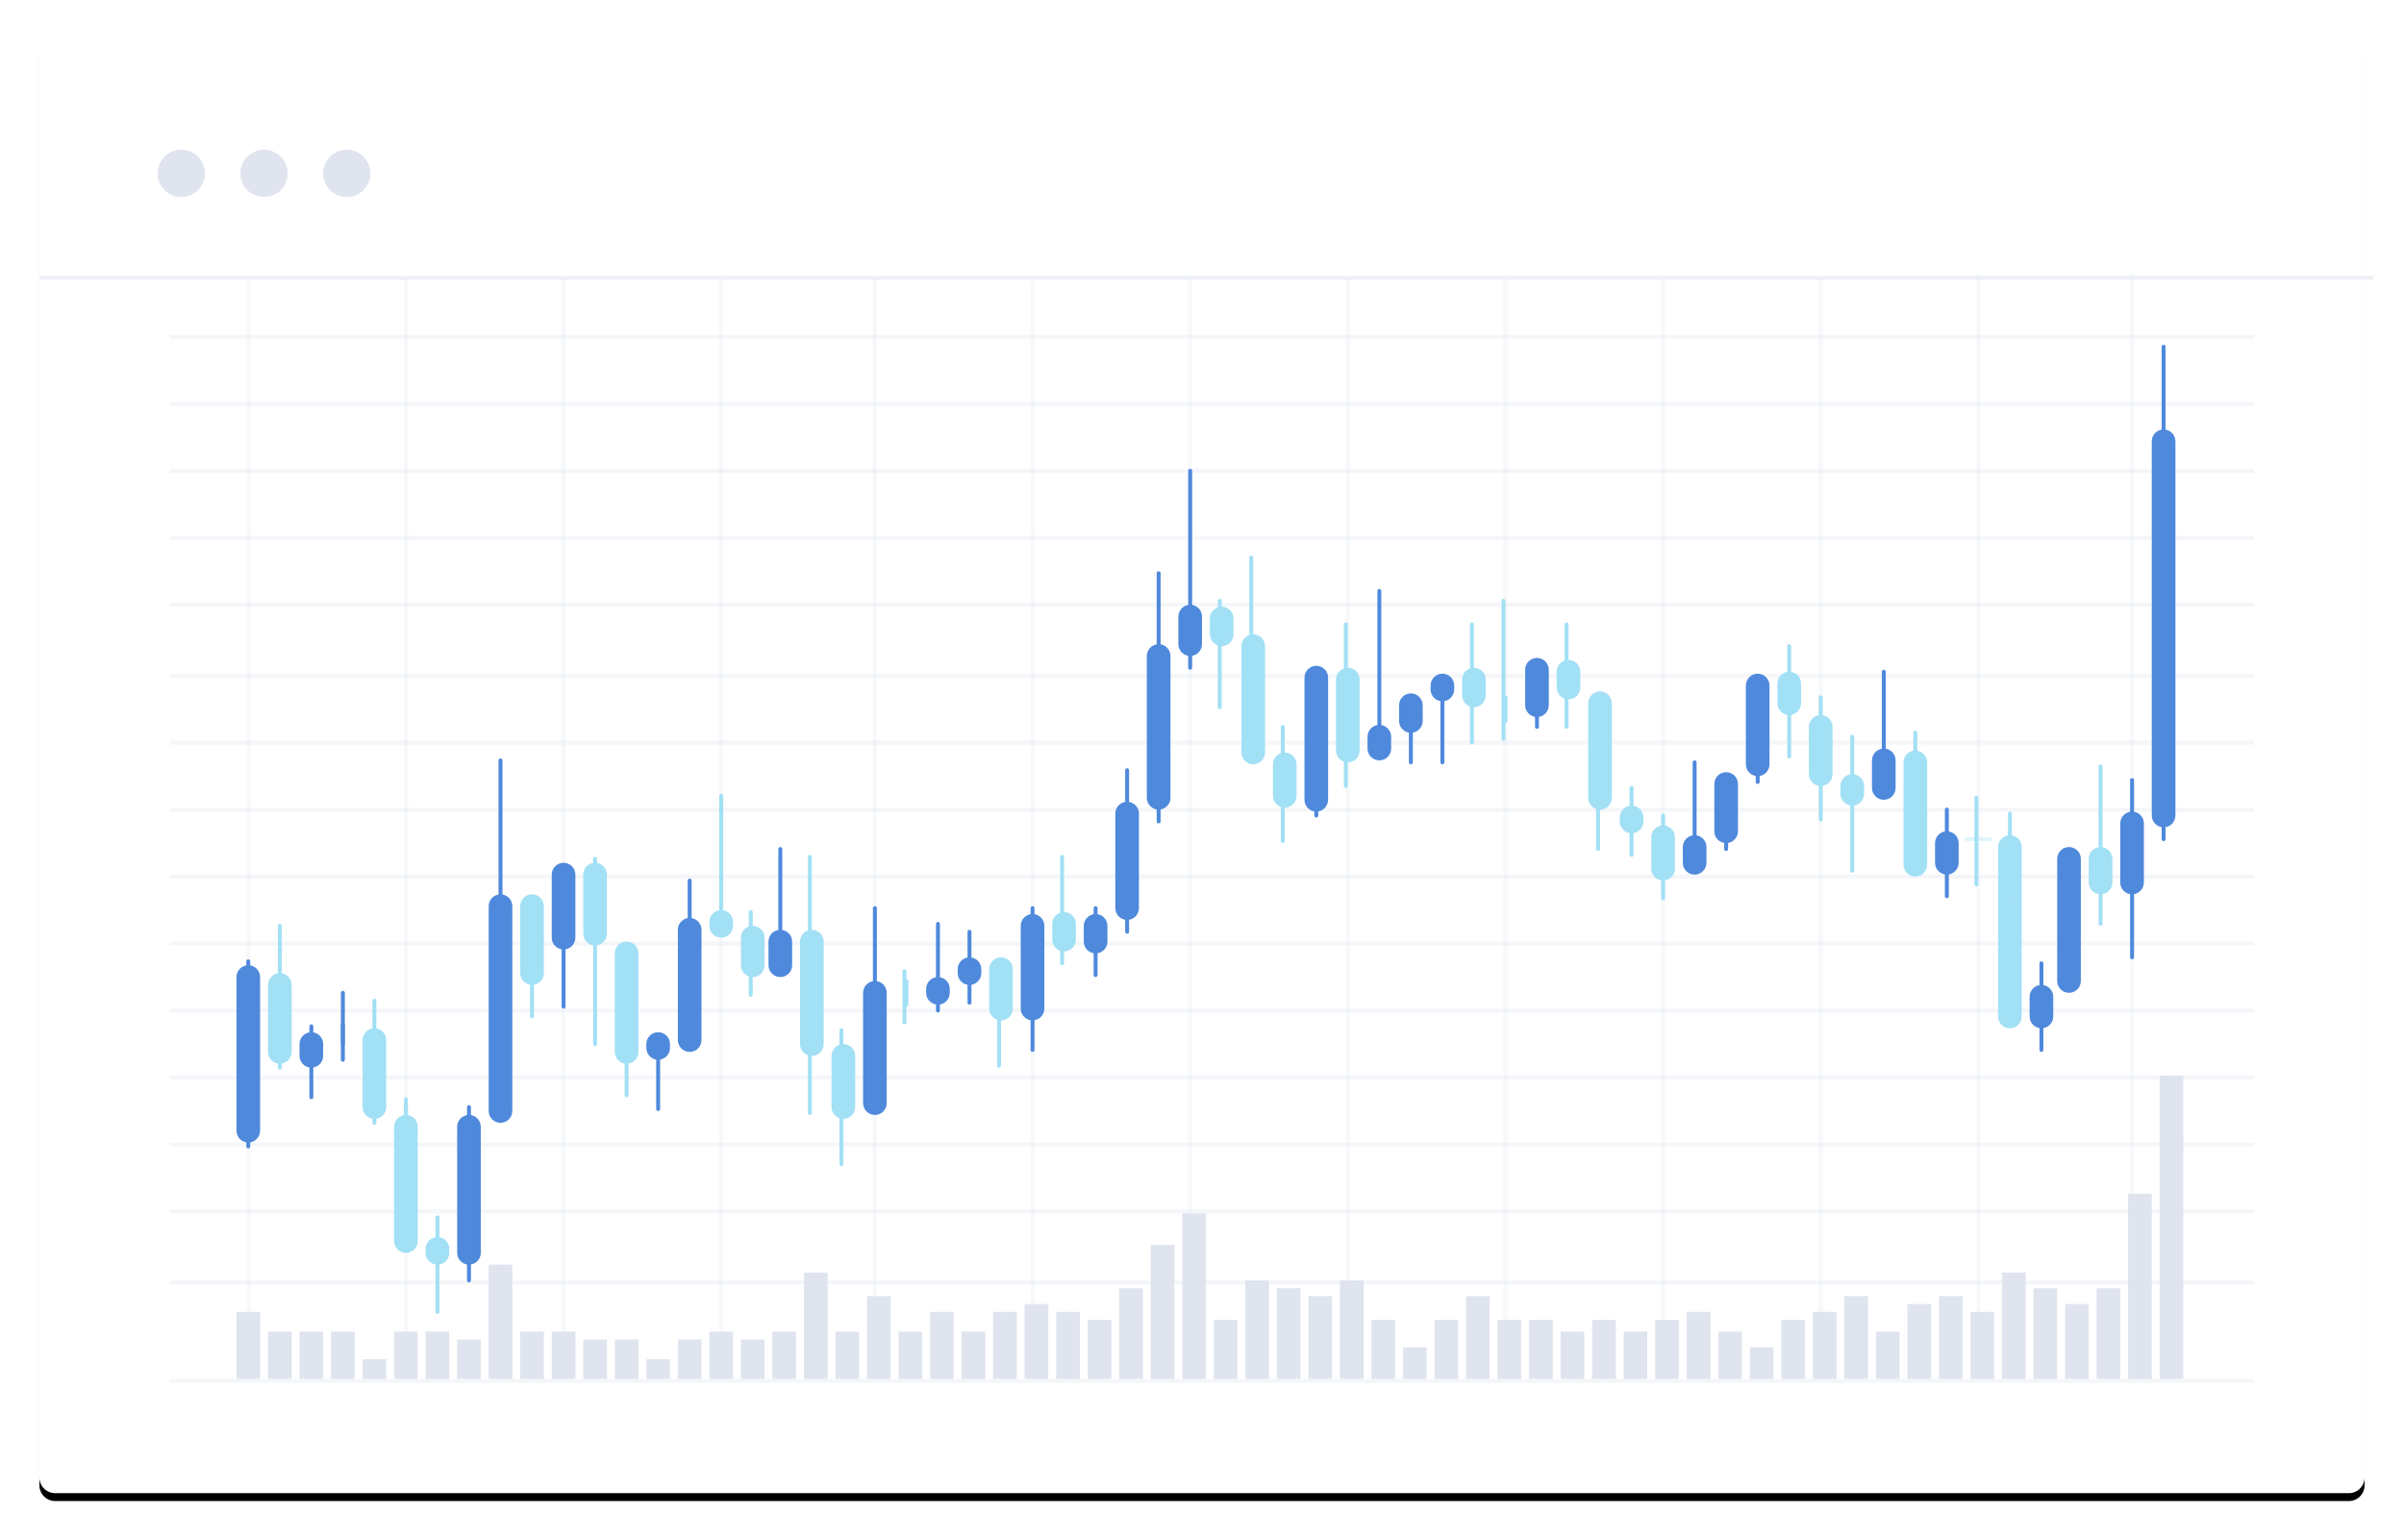 <svg xmlns="http://www.w3.org/2000/svg" xmlns:xlink="http://www.w3.org/1999/xlink" width="610" height="391" viewBox="0 0 610 391">
  <defs>
    <path id="dex-b" d="M4,-7.99357867e-15 L586,4.3946853e-13 L586,4.42312853e-13 C588.209,3.79119533e-13 590,1.791 590,4 L590,367 L590,367 C590,369.209 588.209,371 586,371 L4,371 L4,371 C1.791,371 2.705415e-16,369.209 0,367 L0,4 L-3.55271368e-15,4 C-3.82325518e-15,1.791 1.791,4.05816873e-16 4,0 Z"/>
    <filter id="dex-a" width="105.4%" height="108.6%" x="-2.7%" y="-3.8%" filterUnits="objectBoundingBox">
      <feOffset dy="2" in="SourceAlpha" result="shadowOffsetOuter1"/>
      <feGaussianBlur in="shadowOffsetOuter1" result="shadowBlurOuter1" stdDeviation="5"/>
      <feColorMatrix in="shadowBlurOuter1" values="0 0 0 0 0.593   0 0 0 0 0.654   0 0 0 0 0.741  0 0 0 0.2 0"/>
    </filter>
  </defs>
  <g fill="none" fill-rule="evenodd" transform="translate(10 8)">
    <use fill="#000" filter="url(#dex-a)" xlink:href="#dex-b"/>
    <use fill="#FFF" xlink:href="#dex-b"/>
    <g fill-rule="nonzero" opacity=".33" transform="translate(33 77)">
      <path fill="#A2E0F5" d="M456,128.5 L462,128.5 C462.276,128.5 462.5,128.276 462.5,128 C462.5,127.724 462.276,127.5 462,127.5 L456,127.5 C455.724,127.5 455.5,127.724 455.5,128 C455.5,128.276 455.724,128.5 456,128.5 Z"/>
      <polygon fill="#DFE4EE" points="0 266 529 266 529 265 0 265"/>
      <polygon fill="#DFE4EE" points="0 241 529 241 529 240 0 240"/>
      <polygon fill="#DFE4EE" points="0 223 529 223 529 222 0 222"/>
      <polygon fill="#DFE4EE" points="0 206 529 206 529 205 0 205"/>
      <polygon fill="#DFE4EE" points="0 189 529 189 529 188 0 188"/>
      <polygon fill="#DFE4EE" points="0 172 529 172 529 171 0 171"/>
      <polygon fill="#DFE4EE" points="0 155 529 155 529 154 0 154"/>
      <polygon fill="#DFE4EE" points="0 138 529 138 529 137 0 137"/>
      <polygon fill="#DFE4EE" points="0 121 529 121 529 120 0 120"/>
      <polygon fill="#DFE4EE" points="0 104 529 104 529 103 0 103"/>
      <polygon fill="#DFE4EE" points="0 87 529 87 529 86 0 86"/>
      <polygon fill="#DFE4EE" points="0 69 529 69 529 68 0 68"/>
      <polygon fill="#DFE4EE" points="0 52 529 52 529 51 0 51"/>
      <polygon fill="#DFE4EE" points="0 35 529 35 529 34 0 34"/>
      <polygon fill="#DFE4EE" points="0 18 529 18 529 17 0 17"/>
      <polygon fill="#DFE4EE" points="0 1 529 1 529 0 0 0"/>
    </g>
    <path fill="#DFE4EE" fill-rule="nonzero" d="M-85.5,202 L191.5,202 C191.776,202 192,201.776 192,201.5 C192,201.224 191.776,201 191.5,201 L-85.5,201 C-85.776,201 -86,201.224 -86,201.5 C-86,201.776 -85.776,202 -85.5,202 Z" opacity=".25" transform="rotate(90 53 201.5)"/>
    <path fill="#DFE4EE" fill-rule="nonzero" d="M-45.5,202 L231.5,202 C231.776,202 232,201.776 232,201.5 C232,201.224 231.776,201 231.5,201 L-45.5,201 C-45.776,201 -46,201.224 -46,201.5 C-46,201.776 -45.776,202 -45.5,202 Z" opacity=".25" transform="rotate(90 93 201.5)"/>
    <path fill="#DFE4EE" fill-rule="nonzero" d="M-5.5,202 L271.5,202 C271.776,202 272,201.776 272,201.5 C272,201.224 271.776,201 271.5,201 L-5.5,201 C-5.776,201 -6,201.224 -6,201.5 C-6,201.776 -5.776,202 -5.5,202 Z" opacity=".25" transform="rotate(90 133 201.5)"/>
    <path fill="#DFE4EE" fill-rule="nonzero" d="M34.5,202 L311.5,202 C311.776,202 312,201.776 312,201.5 C312,201.224 311.776,201 311.5,201 L34.5,201 C34.224,201 34,201.224 34,201.5 C34,201.776 34.224,202 34.5,202 Z" opacity=".25" transform="rotate(90 173 201.5)"/>
    <path fill="#DFE4EE" fill-rule="nonzero" d="M73.5,202 L350.5,202 C350.776,202 351,201.776 351,201.5 C351,201.224 350.776,201 350.5,201 L73.5,201 C73.224,201 73,201.224 73,201.5 C73,201.776 73.224,202 73.5,202 Z" opacity=".25" transform="rotate(90 212 201.5)"/>
    <path fill="#DFE4EE" fill-rule="nonzero" d="M113.5,202 L390.5,202 C390.776,202 391,201.776 391,201.5 C391,201.224 390.776,201 390.5,201 L113.5,201 C113.224,201 113,201.224 113,201.5 C113,201.776 113.224,202 113.5,202 Z" opacity=".25" transform="rotate(90 252 201.5)"/>
    <path fill="#DFE4EE" fill-rule="nonzero" d="M153.5,202 L430.5,202 C430.776,202 431,201.776 431,201.5 C431,201.224 430.776,201 430.5,201 L153.5,201 C153.224,201 153,201.224 153,201.5 C153,201.776 153.224,202 153.5,202 Z" opacity=".25" transform="rotate(90 292 201.5)"/>
    <path fill="#DFE4EE" fill-rule="nonzero" d="M193.5,202 L470.5,202 C470.776,202 471,201.776 471,201.5 C471,201.224 470.776,201 470.5,201 L193.5,201 C193.224,201 193,201.224 193,201.5 C193,201.776 193.224,202 193.5,202 Z" opacity=".25" transform="rotate(90 332 201.5)"/>
    <path fill="#DFE4EE" fill-rule="nonzero" d="M233.5,202 L510.5,202 C510.776,202 511,201.776 511,201.5 C511,201.224 510.776,201 510.5,201 L233.5,201 C233.224,201 233,201.224 233,201.5 C233,201.776 233.224,202 233.5,202 Z" opacity=".25" transform="rotate(90 372 201.5)"/>
    <path fill="#DFE4EE" fill-rule="nonzero" d="M273.5,202 L550.5,202 C550.776,202 551,201.776 551,201.5 C551,201.224 550.776,201 550.5,201 L273.5,201 C273.224,201 273,201.224 273,201.5 C273,201.776 273.224,202 273.5,202 Z" opacity=".25" transform="rotate(90 412 201.5)"/>
    <path fill="#DFE4EE" fill-rule="nonzero" d="M313.5,202 L590.5,202 C590.776,202 591,201.776 591,201.5 C591,201.224 590.776,201 590.5,201 L313.5,201 C313.224,201 313,201.224 313,201.5 C313,201.776 313.224,202 313.5,202 Z" opacity=".25" transform="rotate(90 452 201.5)"/>
    <path fill="#DFE4EE" fill-rule="nonzero" d="M352.5,202 L631.5,202 C631.776,202 632,201.776 632,201.5 C632,201.224 631.776,201 631.5,201 L352.5,201 C352.224,201 352,201.224 352,201.5 C352,201.776 352.224,202 352.5,202 Z" opacity=".25" transform="rotate(90 492 201.5)"/>
    <path fill="#DFE4EE" fill-rule="nonzero" d="M391.5,202 L670.5,202 C670.776,202 671,201.776 671,201.5 C671,201.224 670.776,201 670.5,201 L391.5,201 C391.224,201 391,201.224 391,201.5 C391,201.776 391.224,202 391.5,202 Z" opacity=".25" transform="rotate(90 531 201.5)"/>
    <path fill="#4F89DC" fill-rule="nonzero" d="M33.5,262.5 L72.5,262.5 C74.157,262.5 75.5,261.157 75.5,259.5 C75.5,257.843 74.157,256.5 72.5,256.5 L33.5,256.5 C31.843,256.5 30.5,257.843 30.5,259.5 C30.5,261.157 31.843,262.5 33.5,262.5 Z" transform="rotate(90 53 259.5)"/>
    <path fill="#4F89DC" fill-rule="nonzero" d="M29.5,260 L76.5,260 C76.776,260 77,259.776 77,259.5 C77,259.224 76.776,259 76.5,259 L29.5,259 C29.224,259 29,259.224 29,259.5 C29,259.776 29.224,260 29.5,260 Z" transform="rotate(90 53 259.5)"/>
    <path fill="#4F89DC" fill-rule="nonzero" d="M93,297 L125,297 C126.657,297 128,295.657 128,294 C128,292.343 126.657,291 125,291 L93,291 C91.343,291 90,292.343 90,294 C90,295.657 91.343,297 93,297 Z" transform="rotate(90 109 294)"/>
    <path fill="#4F89DC" fill-rule="nonzero" d="M87,295.5 L131,295.5 C131.276,295.5 131.5,295.276 131.5,295 C131.5,294.724 131.276,294.5 131,294.5 L87,294.5 C86.724,294.5 86.5,294.724 86.5,295 C86.5,295.276 86.724,295.5 87,295.5 Z" transform="rotate(90 109 295)"/>
    <path fill="#4F89DC" fill-rule="nonzero" d="M91,251 L143,251 C144.657,251 146,249.657 146,248 C146,246.343 144.657,245 143,245 L91,245 C89.343,245 88,246.343 88,248 C88,249.657 89.343,251 91,251 Z" transform="rotate(90 117 248)"/>
    <path fill="#4F89DC" fill-rule="nonzero" d="M95,207.5 L139,207.5 C139.276,207.5 139.5,207.276 139.5,207 C139.5,206.724 139.276,206.5 139,206.5 L95,206.5 C94.724,206.5 94.5,206.724 94.5,207 C94.5,207.276 94.724,207.5 95,207.5 Z" transform="rotate(90 117 207)"/>
    <path fill="#4F89DC" fill-rule="nonzero" d="M67.5,261.5 L70.5,261.5 C72.157,261.5 73.5,260.157 73.5,258.5 C73.5,256.843 72.157,255.5 70.5,255.5 L67.5,255.5 C65.843,255.5 64.5,256.843 64.5,258.5 C64.5,260.157 65.843,261.5 67.5,261.5 Z" transform="rotate(90 69 258.5)"/>
    <path fill="#4F89DC" fill-rule="nonzero" d="M60,262 L78,262 C78.276,262 78.5,261.776 78.5,261.5 C78.5,261.224 78.276,261 78,261 L60,261 C59.724,261 59.5,261.224 59.5,261.5 C59.5,261.776 59.724,262 60,262 Z" transform="rotate(90 69 261.5)"/>
    <path fill="#4F89DC" fill-rule="nonzero" d="M125,225 L141,225 C142.657,225 144,223.657 144,222 C144,220.343 142.657,219 141,219 L125,219 C123.343,219 122,220.343 122,222 C122,223.657 123.343,225 125,225 Z" transform="rotate(90 133 222)"/>
    <path fill="#4F89DC" fill-rule="nonzero" d="M124,239 L142,239 C142.276,239 142.5,238.776 142.5,238.5 C142.5,238.224 142.276,238 142,238 L124,238 C123.724,238 123.5,238.224 123.5,238.5 C123.5,238.776 123.724,239 124,239 Z" transform="rotate(90 133 238.5)"/>
    <path fill="#4F89DC" fill-rule="nonzero" d="M151,245 L179,245 C180.657,245 182,243.657 182,242 C182,240.343 180.657,239 179,239 L151,239 C149.343,239 148,240.343 148,242 C148,243.657 149.343,245 151,245 Z" transform="rotate(90 165 242)"/>
    <path fill="#4F89DC" fill-rule="nonzero" d="M156,225 L174,225 C174.276,225 174.5,224.776 174.5,224.5 C174.5,224.224 174.276,224 174,224 L156,224 C155.724,224 155.5,224.224 155.5,224.5 C155.5,224.776 155.724,225 156,225 Z" transform="rotate(90 165 224.5)"/>
    <path fill="#4F89DC" fill-rule="nonzero" d="M185,237 L191,237 C192.657,237 194,235.657 194,234 C194,232.343 192.657,231 191,231 L185,231 C183.343,231 182,232.343 182,234 C182,235.657 183.343,237 185,237 Z" transform="rotate(90 188 234)"/>
    <path fill="#4F89DC" fill-rule="nonzero" d="M173.5,222.5 L202.5,222.5 C202.776,222.5 203,222.276 203,222 C203,221.724 202.776,221.5 202.5,221.5 L173.5,221.5 C173.224,221.5 173,221.724 173,222 C173,222.276 173.224,222.5 173.5,222.5 Z" transform="rotate(90 188 222)"/>
    <path fill="#4F89DC" fill-rule="nonzero" d="M227.5,246.5 L228.5,246.5 C230.157,246.5 231.5,245.157 231.5,243.5 C231.5,241.843 230.157,240.5 228.5,240.5 L227.5,240.5 C225.843,240.5 224.5,241.843 224.5,243.5 C224.5,245.157 225.843,246.5 227.5,246.5 Z" transform="rotate(90 228 243.5)"/>
    <path fill="#4F89DC" fill-rule="nonzero" d="M217,238 L239,238 C239.276,238 239.5,237.776 239.5,237.5 C239.5,237.224 239.276,237 239,237 L217,237 C216.724,237 216.5,237.224 216.5,237.5 C216.5,237.776 216.724,238 217,238 Z" transform="rotate(90 228 237.5)"/>
    <path fill="#4F89DC" fill-rule="nonzero" d="M235.5,241.5 L236.5,241.5 C238.157,241.5 239.5,240.157 239.5,238.5 C239.5,236.843 238.157,235.5 236.5,235.5 L235.5,235.5 C233.843,235.5 232.5,236.843 232.5,238.5 C232.5,240.157 233.843,241.5 235.5,241.5 Z" transform="rotate(90 236 238.5)"/>
    <path fill="#4F89DC" fill-rule="nonzero" d="M227,238 L245,238 C245.276,238 245.5,237.776 245.5,237.5 C245.5,237.224 245.276,237 245,237 L227,237 C226.724,237 226.5,237.224 226.5,237.5 C226.5,237.776 226.724,238 227,238 Z" transform="rotate(90 236 237.5)"/>
    <path fill="#4F89DC" fill-rule="nonzero" d="M241.5,240.5 L262.5,240.5 C264.157,240.5 265.5,239.157 265.5,237.5 C265.5,235.843 264.157,234.5 262.5,234.5 L241.5,234.5 C239.843,234.5 238.5,235.843 238.5,237.5 C238.5,239.157 239.843,240.5 241.5,240.5 Z" transform="rotate(90 252 237.5)"/>
    <path fill="#4F89DC" fill-rule="nonzero" d="M234,241 L270,241 C270.276,241 270.5,240.776 270.5,240.5 C270.5,240.224 270.276,240 270,240 L234,240 C233.724,240 233.5,240.224 233.5,240.5 C233.5,240.776 233.724,241 234,241 Z" transform="rotate(90 252 240.5)"/>
    <path fill="#4F89DC" fill-rule="nonzero" d="M266,232 L270,232 C271.657,232 273,230.657 273,229 C273,227.343 271.657,226 270,226 L266,226 C264.343,226 263,227.343 263,229 C263,230.657 264.343,232 266,232 Z" transform="rotate(90 268 229)"/>
    <path fill="#4F89DC" fill-rule="nonzero" d="M259.5,231.5 L276.5,231.5 C276.776,231.5 277,231.276 277,231 C277,230.724 276.776,230.5 276.5,230.5 L259.5,230.5 C259.224,230.5 259,230.724 259,231 C259,231.276 259.224,231.5 259.5,231.5 Z" transform="rotate(90 268 231)"/>
    <path fill="#4F89DC" fill-rule="nonzero" d="M264,213.5 L288,213.5 C289.657,213.5 291,212.157 291,210.5 C291,208.843 289.657,207.5 288,207.5 L264,207.5 C262.343,207.5 261,208.843 261,210.5 C261,212.157 262.343,213.5 264,213.5 Z" transform="rotate(90 276 210.5)"/>
    <path fill="#4F89DC" fill-rule="nonzero" d="M255.5,208.5 L296.5,208.5 C296.776,208.5 297,208.276 297,208 C297,207.724 296.776,207.5 296.5,207.5 L255.5,207.5 C255.224,207.5 255,207.724 255,208 C255,208.276 255.224,208.5 255.5,208.5 Z" transform="rotate(90 276 208)"/>
    <path fill="#4F89DC" fill-rule="nonzero" d="M266,179.5 L302,179.5 C303.657,179.5 305,178.157 305,176.5 C305,174.843 303.657,173.5 302,173.5 L266,173.5 C264.343,173.5 263,174.843 263,176.5 C263,178.157 264.343,179.5 266,179.5 Z" transform="rotate(90 284 176.5)"/>
    <path fill="#4F89DC" fill-rule="nonzero" d="M252.5,169.5 L315.5,169.5 C315.776,169.5 316,169.276 316,169 C316,168.724 315.776,168.5 315.5,168.5 L252.5,168.5 C252.224,168.5 252,168.724 252,169 C252,169.276 252.224,169.5 252.5,169.5 Z" transform="rotate(90 284 169)"/>
    <path fill="#4F89DC" fill-rule="nonzero" d="M288.5,155 L295.5,155 C297.157,155 298.5,153.657 298.5,152 C298.5,150.343 297.157,149 295.5,149 L288.5,149 C286.843,149 285.5,150.343 285.5,152 C285.5,153.657 286.843,155 288.5,155 Z" transform="rotate(90 292 152)"/>
    <path fill="#4F89DC" fill-rule="nonzero" d="M267,137 L317,137 C317.276,137 317.5,136.776 317.5,136.5 C317.5,136.224 317.276,136 317,136 L267,136 C266.724,136 266.5,136.224 266.5,136.5 C266.5,136.776 266.724,137 267,137 Z" transform="rotate(90 292 136.5)"/>
    <path fill="#4F89DC" fill-rule="nonzero" d="M338.5,183.5 L341.5,183.5 C343.157,183.5 344.5,182.157 344.5,180.5 C344.5,178.843 343.157,177.5 341.5,177.5 L338.5,177.5 C336.843,177.5 335.5,178.843 335.5,180.5 C335.5,182.157 336.843,183.5 338.5,183.5 Z" transform="rotate(90 340 180.5)"/>
    <path fill="#4F89DC" fill-rule="nonzero" d="M319.5,163 L360.5,163 C360.776,163 361,162.776 361,162.5 C361,162.224 360.776,162 360.5,162 L319.5,162 C319.224,162 319,162.224 319,162.5 C319,162.776 319.224,163 319.5,163 Z" transform="rotate(90 340 162.5)"/>
    <path fill="#4F89DC" fill-rule="nonzero" d="M346,176 L350,176 C351.657,176 353,174.657 353,173 C353,171.343 351.657,170 350,170 L346,170 C344.343,170 343,171.343 343,173 C343,174.657 344.343,176 346,176 Z" transform="rotate(90 348 173)"/>
    <path fill="#4F89DC" fill-rule="nonzero" d="M342,180 L354,180 C354.276,180 354.5,179.776 354.5,179.5 C354.5,179.224 354.276,179 354,179 L342,179 C341.724,179 341.5,179.224 341.5,179.5 C341.5,179.776 341.724,180 342,180 Z" transform="rotate(90 348 179.5)"/>
    <path fill="#4F89DC" fill-rule="nonzero" d="M355.5,169.5 L356.5,169.5 C358.157,169.5 359.5,168.157 359.5,166.5 C359.5,164.843 358.157,163.5 356.5,163.5 L355.5,163.5 C353.843,163.5 352.5,164.843 352.5,166.5 C352.5,168.157 353.843,169.5 355.5,169.5 Z" transform="rotate(90 356 166.5)"/>
    <path fill="#4F89DC" fill-rule="nonzero" d="M347.5,177.5 L364.5,177.5 C364.776,177.5 365,177.276 365,177 C365,176.724 364.776,176.5 364.5,176.5 L347.5,176.5 C347.224,176.5 347,176.724 347,177 C347,177.276 347.224,177.5 347.5,177.5 Z" transform="rotate(90 356 177)"/>
    <path fill="#4F89DC" fill-rule="nonzero" d="M375.5,169.5 L384.5,169.5 C386.157,169.5 387.5,168.157 387.5,166.5 C387.5,164.843 386.157,163.5 384.5,163.5 L375.5,163.5 C373.843,163.5 372.5,164.843 372.5,166.5 C372.5,168.157 373.843,169.5 375.5,169.5 Z" transform="rotate(90 380 166.5)"/>
    <path fill="#4F89DC" fill-rule="nonzero" d="M374,171 L386,171 C386.276,171 386.5,170.776 386.5,170.5 C386.5,170.224 386.276,170 386,170 L374,170 C373.724,170 373.5,170.224 373.5,170.5 C373.5,170.776 373.724,171 374,171 Z" transform="rotate(90 380 170.5)"/>
    <path fill="#4F89DC" fill-rule="nonzero" d="M418,212 L422,212 C423.657,212 425,210.657 425,209 C425,207.343 423.657,206 422,206 L418,206 C416.343,206 415,207.343 415,209 C415,210.657 416.343,212 418,212 Z" transform="rotate(90 420 209)"/>
    <path fill="#4F89DC" fill-rule="nonzero" d="M407,199 L433,199 C433.276,199 433.5,198.776 433.5,198.5 C433.5,198.224 433.276,198 433,198 L407,198 C406.724,198 406.5,198.224 406.5,198.5 C406.5,198.776 406.724,199 407,199 Z" transform="rotate(90 420 198.5)"/>
    <path fill="#4F89DC" fill-rule="nonzero" d="M422,200 L434,200 C435.657,200 437,198.657 437,197 C437,195.343 435.657,194 434,194 L422,194 C420.343,194 419,195.343 419,197 C419,198.657 420.343,200 422,200 Z" transform="rotate(90 428 197)"/>
    <path fill="#4F89DC" fill-rule="nonzero" d="M420,200 L436,200 C436.276,200 436.5,199.776 436.5,199.5 C436.5,199.224 436.276,199 436,199 L420,199 C419.724,199 419.5,199.224 419.5,199.5 C419.5,199.776 419.724,200 420,200 Z" transform="rotate(90 428 199.5)"/>
    <path fill="#4F89DC" fill-rule="nonzero" d="M426,179 L446,179 C447.657,179 449,177.657 449,176 C449,174.343 447.657,173 446,173 L426,173 C424.343,173 423,174.343 423,176 C423,177.657 424.343,179 426,179 Z" transform="rotate(90 436 176)"/>
    <path fill="#4F89DC" fill-rule="nonzero" d="M428,183 L444,183 C444.276,183 444.5,182.776 444.5,182.5 C444.5,182.224 444.276,182 444,182 L428,182 C427.724,182 427.5,182.224 427.5,182.5 C427.5,182.776 427.724,183 428,183 Z" transform="rotate(90 436 182.5)"/>
    <path fill="#4F89DC" fill-rule="nonzero" d="M464.5,191.5 L471.5,191.5 C473.157,191.5 474.5,190.157 474.5,188.5 C474.5,186.843 473.157,185.5 471.5,185.5 L464.5,185.5 C462.843,185.5 461.5,186.843 461.5,188.5 C461.5,190.157 462.843,191.5 464.5,191.5 Z" transform="rotate(90 468 188.5)"/>
    <path fill="#4F89DC" fill-rule="nonzero" d="M453.5,177.5 L482.5,177.5 C482.776,177.5 483,177.276 483,177 C483,176.724 482.776,176.5 482.5,176.5 L453.5,176.5 C453.224,176.5 453,176.724 453,177 C453,177.276 453.224,177.5 453.5,177.5 Z" transform="rotate(90 468 177)"/>
    <path fill="#4F89DC" fill-rule="nonzero" d="M481.5,211.5 L486.5,211.5 C488.157,211.5 489.5,210.157 489.5,208.5 C489.5,206.843 488.157,205.5 486.5,205.5 L481.5,205.5 C479.843,205.5 478.5,206.843 478.5,208.5 C478.5,210.157 479.843,211.5 481.5,211.5 Z" transform="rotate(90 484 208.5)"/>
    <path fill="#4F89DC" fill-rule="nonzero" d="M473,209 L495,209 C495.276,209 495.5,208.776 495.5,208.5 C495.5,208.224 495.276,208 495,208 L473,208 C472.724,208 472.5,208.224 472.5,208.5 C472.5,208.776 472.724,209 473,209 Z" transform="rotate(90 484 208.5)"/>
    <path fill="#4F89DC" fill-rule="nonzero" d="M505.5,250.5 L510.5,250.5 C512.157,250.5 513.5,249.157 513.5,247.5 C513.5,245.843 512.157,244.5 510.5,244.5 L505.5,244.5 C503.843,244.5 502.5,245.843 502.5,247.5 C502.5,249.157 503.843,250.5 505.5,250.5 Z" transform="rotate(90 508 247.5)"/>
    <path fill="#4F89DC" fill-rule="nonzero" d="M497,248 L519,248 C519.276,248 519.5,247.776 519.5,247.5 C519.5,247.224 519.276,247 519,247 L497,247 C496.724,247 496.5,247.224 496.5,247.5 C496.5,247.776 496.724,248 497,248 Z" transform="rotate(90 508 247.5)"/>
    <path fill="#4F89DC" fill-rule="nonzero" d="M523.5,211.5 L538.5,211.5 C540.157,211.5 541.5,210.157 541.5,208.5 C541.5,206.843 540.157,205.5 538.5,205.5 L523.5,205.5 C521.843,205.5 520.5,206.843 520.5,208.5 C520.5,210.157 521.843,211.5 523.5,211.5 Z" transform="rotate(90 531 208.5)"/>
    <path fill="#4F89DC" fill-rule="nonzero" d="M508.5,213 L553.5,213 C553.776,213 554,212.776 554,212.5 C554,212.224 553.776,212 553.5,212 L508.5,212 C508.224,212 508,212.224 508,212.5 C508,212.776 508.224,213 508.5,213 Z" transform="rotate(90 531 212.5)"/>
    <path fill="#4F89DC" fill-rule="nonzero" d="M491.5,154.5 L586.5,154.5 C588.157,154.5 589.5,153.157 589.5,151.5 C589.5,149.843 588.157,148.5 586.5,148.5 L491.5,148.5 C489.843,148.5 488.5,149.843 488.5,151.5 C488.5,153.157 489.843,154.5 491.5,154.5 Z" transform="rotate(90 539 151.5)"/>
    <path fill="#4F89DC" fill-rule="nonzero" d="M476.5,143 L601.5,143 C601.776,143 602,142.776 602,142.5 C602,142.224 601.776,142 601.5,142 L476.5,142 C476.224,142 476,142.224 476,142.5 C476,142.776 476.224,143 476.5,143 Z" transform="rotate(90 539 142.5)"/>
    <path fill="#4F89DC" fill-rule="nonzero" d="M499.5,228.5 L530.5,228.5 C532.157,228.5 533.5,227.157 533.5,225.5 C533.5,223.843 532.157,222.5 530.5,222.5 L499.5,222.5 C497.843,222.5 496.5,223.843 496.5,225.5 C496.5,227.157 497.843,228.5 499.5,228.5 Z" transform="rotate(90 515 225.5)"/>
    <path fill="#A2E0F5" fill-rule="nonzero" d="M478.5,231.5 L521.5,231.5 C523.157,231.5 524.5,230.157 524.5,228.5 C524.5,226.843 523.157,225.5 521.5,225.5 L478.5,225.5 C476.843,225.5 475.5,226.843 475.5,228.5 C475.5,230.157 476.843,231.5 478.5,231.5 Z" transform="rotate(90 500 228.5)"/>
    <path fill="#A2E0F5" fill-rule="nonzero" d="M489,210 L511,210 C511.276,210 511.5,209.776 511.5,209.5 C511.5,209.224 511.276,209 511,209 L489,209 C488.724,209 488.5,209.224 488.5,209.5 C488.5,209.776 488.724,210 489,210 Z" transform="rotate(90 500 209.5)"/>
    <path fill="#A2E0F5" fill-rule="nonzero" d="M520,216 L526,216 C527.657,216 529,214.657 529,213 C529,211.343 527.657,210 526,210 L520,210 C518.343,210 517,211.343 517,213 C517,214.657 518.343,216 520,216 Z" transform="rotate(90 523 213)"/>
    <path fill="#A2E0F5" fill-rule="nonzero" d="M503,207 L543,207 C543.276,207 543.5,206.776 543.5,206.5 C543.5,206.224 543.276,206 543,206 L503,206 C502.724,206 502.5,206.224 502.5,206.5 C502.5,206.776 502.724,207 503,207 Z" transform="rotate(90 523 206.5)"/>
    <path fill="#4F89DC" fill-rule="nonzero" d="M308.5,182.5 L339.5,182.5 C341.157,182.5 342.5,181.157 342.5,179.5 C342.5,177.843 341.157,176.5 339.5,176.5 L308.5,176.5 C306.843,176.5 305.5,177.843 305.5,179.5 C305.5,181.157 306.843,182.5 308.5,182.5 Z" transform="rotate(90 324 179.5)"/>
    <path fill="#4F89DC" fill-rule="nonzero" d="M308,183.5 L340,183.5 C340.276,183.5 340.5,183.276 340.5,183 C340.5,182.724 340.276,182.5 340,182.5 L308,182.5 C307.724,182.5 307.5,182.724 307.5,183 C307.5,183.276 307.724,183.5 308,183.5 Z" transform="rotate(90 324 183)"/>
    <path fill="#4F89DC" fill-rule="nonzero" d="M198,261 L226,261 C227.657,261 229,259.657 229,258 C229,256.343 227.657,255 226,255 L198,255 C196.343,255 195,256.343 195,258 C195,259.657 196.343,261 198,261 Z" transform="rotate(90 212 258)"/>
    <path fill="#4F89DC" fill-rule="nonzero" d="M197.5,237.5 L226.5,237.5 C226.776,237.5 227,237.276 227,237 C227,236.724 226.776,236.5 226.5,236.5 L197.5,236.5 C197.224,236.5 197,236.724 197,237 C197,237.276 197.224,237.5 197.5,237.5 Z" transform="rotate(90 212 237)"/>
    <path fill="#4F89DC" fill-rule="nonzero" d="M156.5,260.5 L157.5,260.5 C159.157,260.5 160.5,259.157 160.5,257.5 C160.5,255.843 159.157,254.5 157.5,254.5 L156.5,254.5 C154.843,254.5 153.5,255.843 153.5,257.5 C153.5,259.157 154.843,260.5 156.5,260.5 Z" transform="rotate(90 157 257.5)"/>
    <path fill="#4F89DC" fill-rule="nonzero" d="M149,266 L165,266 C165.276,266 165.5,265.776 165.5,265.5 C165.5,265.224 165.276,265 165,265 L149,265 C148.724,265 148.5,265.224 148.5,265.5 C148.5,265.776 148.724,266 149,266 Z" transform="rotate(90 157 265.5)"/>
    <path fill="#4F89DC" fill-rule="nonzero" d="M68.5,253 L85.5,253 C85.776,253 86,252.776 86,252.5 C86,252.224 85.776,252 85.5,252 L68.5,252 C68.224,252 68,252.224 68,252.5 C68,252.776 68.224,253 68.5,253 Z" transform="rotate(90 77 252.5)"/>
    <path fill="#A2E0F5" fill-rule="nonzero" d="M52.5,253.5 L69.5,253.5 C71.157,253.5 72.5,252.157 72.5,250.5 C72.5,248.843 71.157,247.5 69.5,247.5 L52.5,247.5 C50.843,247.5 49.5,248.843 49.5,250.5 C49.5,252.157 50.843,253.5 52.5,253.5 Z" transform="rotate(90 61 250.5)"/>
    <path fill="#A2E0F5" fill-rule="nonzero" d="M43,245.5 L79,245.5 C79.276,245.5 79.5,245.276 79.5,245 C79.5,244.724 79.276,244.5 79,244.5 L43,244.5 C42.724,244.5 42.5,244.724 42.5,245 C42.5,245.276 42.724,245.5 43,245.5 Z" transform="rotate(90 61 245)"/>
    <path fill="#A2E0F5" fill-rule="nonzero" d="M76.5,267.5 L93.5,267.5 C95.157,267.5 96.5,266.157 96.5,264.5 C96.5,262.843 95.157,261.5 93.5,261.5 L76.5,261.5 C74.843,261.5 73.5,262.843 73.5,264.5 C73.5,266.157 74.843,267.5 76.5,267.5 Z" transform="rotate(90 85 264.5)"/>
    <path fill="#A2E0F5" fill-rule="nonzero" d="M69.5,262 L100.5,262 C100.776,262 101,261.776 101,261.5 C101,261.224 100.776,261 100.5,261 L69.5,261 C69.224,261 69,261.224 69,261.5 C69,261.776 69.224,262 69.5,262 Z" transform="rotate(90 85 261.5)"/>
    <path fill="#A2E0F5" fill-rule="nonzero" d="M116.5,233.5 L133.5,233.5 C135.157,233.5 136.5,232.157 136.5,230.5 C136.5,228.843 135.157,227.5 133.5,227.5 L116.5,227.5 C114.843,227.5 113.5,228.843 113.5,230.5 C113.5,232.157 114.843,233.5 116.5,233.5 Z" transform="rotate(90 125 230.5)"/>
    <path fill="#A2E0F5" fill-rule="nonzero" d="M111,236.5 L139,236.5 C139.276,236.5 139.5,236.276 139.5,236 C139.5,235.724 139.276,235.5 139,235.5 L111,235.5 C110.724,235.5 110.5,235.724 110.5,236 C110.5,236.276 110.724,236.5 111,236.5 Z" transform="rotate(90 125 236)"/>
    <path fill="#A2E0F5" fill-rule="nonzero" d="M172.5,229.5 L173.5,229.5 C175.157,229.5 176.5,228.157 176.5,226.5 C176.5,224.843 175.157,223.5 173.5,223.5 L172.5,223.5 C170.843,223.5 169.5,224.843 169.5,226.5 C169.5,228.157 170.843,229.5 172.5,229.5 Z" transform="rotate(90 173 226.5)"/>
    <path fill="#A2E0F5" fill-rule="nonzero" d="M156.5,211 L189.5,211 C189.776,211 190,210.776 190,210.5 C190,210.224 189.776,210 189.5,210 L156.5,210 C156.224,210 156,210.224 156,210.5 C156,210.776 156.224,211 156.5,211 Z" transform="rotate(90 173 210.5)"/>
    <path fill="#A2E0F5" fill-rule="nonzero" d="M177.5,236.5 L184.5,236.5 C186.157,236.5 187.5,235.157 187.5,233.5 C187.5,231.843 186.157,230.5 184.5,230.5 L177.5,230.5 C175.843,230.5 174.5,231.843 174.5,233.5 C174.5,235.157 175.843,236.5 177.5,236.5 Z" transform="rotate(90 181 233.5)"/>
    <path fill="#A2E0F5" fill-rule="nonzero" d="M170,234.5 L191,234.5 C191.276,234.5 191.5,234.276 191.5,234 C191.5,233.724 191.276,233.5 191,233.5 L170,233.5 C169.724,233.5 169.5,233.724 169.5,234 C169.5,234.276 169.724,234.5 170,234.5 Z" transform="rotate(90 180.5 234)"/>
    <path fill="#A2E0F5" fill-rule="nonzero" d="M197.5,269.5 L210.5,269.5 C212.157,269.5 213.5,268.157 213.5,266.5 C213.5,264.843 212.157,263.5 210.5,263.5 L197.5,263.5 C195.843,263.5 194.5,264.843 194.5,266.5 C194.5,268.157 195.843,269.5 197.5,269.5 Z" transform="rotate(90 204 266.5)"/>
    <path fill="#A2E0F5" fill-rule="nonzero" d="M186.5,271 L220.5,271 C220.776,271 221,270.776 221,270.5 C221,270.224 220.776,270 220.5,270 L186.5,270 C186.224,270 186,270.224 186,270.5 C186,270.776 186.224,271 186.5,271 Z" transform="rotate(90 203.5 270.5)"/>
    <path fill="#A2E0F5" fill-rule="nonzero" d="M239,246 L249,246 C250.657,246 252,244.657 252,243 C252,241.343 250.657,240 249,240 L239,240 C237.343,240 236,241.343 236,243 C236,244.657 237.343,246 239,246 Z" transform="rotate(90 244 243)"/>
    <path fill="#A2E0F5" fill-rule="nonzero" d="M231.5,251 L255.5,251 C255.776,251 256,250.776 256,250.5 C256,250.224 255.776,250 255.5,250 L231.5,250 C231.224,250 231,250.224 231,250.5 C231,250.776 231.224,251 231.5,251 Z" transform="rotate(90 243.5 250.5)"/>
    <path fill="#A2E0F5" fill-rule="nonzero" d="M258,231.5 L262,231.5 C263.657,231.5 265,230.157 265,228.5 C265,226.843 263.657,225.5 262,225.5 L258,225.5 C256.343,225.5 255,226.843 255,228.5 C255,230.157 256.343,231.5 258,231.5 Z" transform="rotate(90 260 228.5)"/>
    <path fill="#A2E0F5" fill-rule="nonzero" d="M246,223.5 L273,223.5 C273.276,223.5 273.5,223.276 273.5,223 C273.5,222.724 273.276,222.5 273,222.5 L246,222.5 C245.724,222.5 245.5,222.724 245.5,223 C245.5,223.276 245.724,223.5 246,223.5 Z" transform="rotate(90 259.5 223)"/>
    <path fill="#A2E0F5" fill-rule="nonzero" d="M298,154 L302,154 C303.657,154 305,152.657 305,151 C305,149.343 303.657,148 302,148 L298,148 C296.343,148 295,149.343 295,151 C295,152.657 296.343,154 298,154 Z" transform="rotate(90 300 151)"/>
    <path fill="#A2E0F5" fill-rule="nonzero" d="M286,158.5 L313,158.5 C313.276,158.5 313.5,158.276 313.5,158 C313.5,157.724 313.276,157.5 313,157.5 L286,157.5 C285.724,157.5 285.5,157.724 285.5,158 C285.5,158.276 285.724,158.5 286,158.5 Z" transform="rotate(90 299.5 158)"/>
    <path fill="#A2E0F5" fill-rule="nonzero" d="M294.5,172.5 L321.5,172.5 C323.157,172.5 324.5,171.157 324.5,169.5 C324.5,167.843 323.157,166.5 321.5,166.5 L294.5,166.5 C292.843,166.5 291.5,167.843 291.5,169.5 C291.5,171.157 292.843,172.5 294.5,172.5 Z" transform="rotate(90 308 169.5)"/>
    <path fill="#A2E0F5" fill-rule="nonzero" d="M294,147.5 L321,147.5 C321.276,147.5 321.5,147.276 321.5,147 C321.5,146.724 321.276,146.5 321,146.5 L294,146.5 C293.724,146.5 293.5,146.724 293.5,147 C293.5,147.276 293.724,147.5 294,147.5 Z" transform="rotate(90 307.5 147)"/>
    <path fill="#A2E0F5" fill-rule="nonzero" d="M312,193 L320,193 C321.657,193 323,191.657 323,190 C323,188.343 321.657,187 320,187 L312,187 C310.343,187 309,188.343 309,190 C309,191.657 310.343,193 312,193 Z" transform="rotate(90 316 190)"/>
    <path fill="#A2E0F5" fill-rule="nonzero" d="M301,191.5 L330,191.5 C330.276,191.5 330.5,191.276 330.5,191 C330.5,190.724 330.276,190.5 330,190.5 L301,190.5 C300.724,190.5 300.5,190.724 300.5,191 C300.5,191.276 300.724,191.5 301,191.5 Z" transform="rotate(90 315.5 191)"/>
    <path fill="#A2E0F5" fill-rule="nonzero" d="M323,176.5 L341,176.5 C342.657,176.5 344,175.157 344,173.5 C344,171.843 342.657,170.5 341,170.5 L323,170.5 C321.343,170.5 320,171.843 320,173.5 C320,175.157 321.343,176.5 323,176.5 Z" transform="rotate(90 332 173.5)"/>
    <path fill="#A2E0F5" fill-rule="nonzero" d="M311,171.5 L352,171.5 C352.276,171.5 352.5,171.276 352.5,171 C352.5,170.724 352.276,170.5 352,170.5 L311,170.5 C310.724,170.5 310.5,170.724 310.5,171 C310.5,171.276 310.724,171.5 311,171.5 Z" transform="rotate(90 331.5 171)"/>
    <path fill="#A2E0F5" fill-rule="nonzero" d="M362,169.5 L366,169.5 C367.657,169.5 369,168.157 369,166.5 C369,164.843 367.657,163.5 366,163.5 L362,163.5 C360.343,163.5 359,164.843 359,166.5 C359,168.157 360.343,169.5 362,169.5 Z" transform="rotate(90 364 166.5)"/>
    <path fill="#A2E0F5" fill-rule="nonzero" d="M348.5,166 L378.5,166 C378.776,166 379,165.776 379,165.5 C379,165.224 378.776,165 378.5,165 L348.5,165 C348.224,165 348,165.224 348,165.5 C348,165.776 348.224,166 348.5,166 Z" transform="rotate(90 363.5 165.5)"/>
    <path fill="#A2E0F5" fill-rule="nonzero" d="M386,167.5 L390,167.5 C391.657,167.5 393,166.157 393,164.5 C393,162.843 391.657,161.5 390,161.5 L386,161.5 C384.343,161.5 383,162.843 383,164.5 C383,166.157 384.343,167.5 386,167.5 Z" transform="rotate(90 388 164.5)"/>
    <path fill="#A2E0F5" fill-rule="nonzero" d="M374.5,164 L400.5,164 C400.776,164 401,163.776 401,163.5 C401,163.224 400.776,163 400.5,163 L374.5,163 C374.224,163 374,163.224 374,163.5 C374,163.776 374.224,164 374.5,164 Z" transform="rotate(90 387.5 163.5)"/>
    <path fill="#A2E0F5" fill-rule="nonzero" d="M403.5,203 L404.5,203 C406.157,203 407.5,201.657 407.5,200 C407.5,198.343 406.157,197 404.5,197 L403.5,197 C401.843,197 400.5,198.343 400.5,200 C400.5,201.657 401.843,203 403.5,203 Z" transform="rotate(90 404 200)"/>
    <path fill="#A2E0F5" fill-rule="nonzero" d="M395.5,201 L412.5,201 C412.776,201 413,200.776 413,200.5 C413,200.224 412.776,200 412.5,200 L395.5,200 C395.224,200 395,200.224 395,200.5 C395,200.776 395.224,201 395.5,201 Z" transform="rotate(90 404 200.5)"/>
    <path fill="#A2E0F5" fill-rule="nonzero" d="M408,211.5 L416,211.5 C417.657,211.5 419,210.157 419,208.5 C419,206.843 417.657,205.5 416,205.5 L408,205.5 C406.343,205.5 405,206.843 405,208.5 C405,210.157 406.343,211.5 408,211.5 Z" transform="rotate(90 412 208.5)"/>
    <path fill="#A2E0F5" fill-rule="nonzero" d="M401.5,210 L422.5,210 C422.776,210 423,209.776 423,209.5 C423,209.224 422.776,209 422.5,209 L401.5,209 C401.224,209 401,209.224 401,209.5 C401,209.776 401.224,210 401.5,210 Z" transform="rotate(90 412 209.5)"/>
    <path fill="#A2E0F5" fill-rule="nonzero" d="M441.5,171 L446.5,171 C448.157,171 449.5,169.657 449.5,168 C449.5,166.343 448.157,165 446.5,165 L441.5,165 C439.843,165 438.5,166.343 438.5,168 C438.5,169.657 439.843,171 441.5,171 Z" transform="rotate(90 444 168)"/>
    <path fill="#A2E0F5" fill-rule="nonzero" d="M430,170.5 L458,170.5 C458.276,170.5 458.5,170.276 458.5,170 C458.5,169.724 458.276,169.5 458,169.5 L430,169.5 C429.724,169.5 429.5,169.724 429.5,170 C429.5,170.276 429.724,170.5 430,170.5 Z" transform="rotate(90 444 170)"/>
    <path fill="#A2E0F5" fill-rule="nonzero" d="M446,185.5 L458,185.5 C459.657,185.5 461,184.157 461,182.5 C461,180.843 459.657,179.5 458,179.5 L446,179.5 C444.343,179.5 443,180.843 443,182.5 C443,184.157 444.343,185.5 446,185.5 Z" transform="rotate(90 452 182.5)"/>
    <path fill="#A2E0F5" fill-rule="nonzero" d="M436.5,185 L467.5,185 C467.776,185 468,184.776 468,184.5 C468,184.224 467.776,184 467.5,184 L436.5,184 C436.224,184 436,184.224 436,184.5 C436,184.776 436.224,185 436.5,185 Z" transform="rotate(90 452 184.5)"/>
    <path fill="#A2E0F5" fill-rule="nonzero" d="M463,201.5 L489,201.5 C490.657,201.5 492,200.157 492,198.5 C492,196.843 490.657,195.5 489,195.5 L463,195.5 C461.343,195.5 460,196.843 460,198.5 C460,200.157 461.343,201.5 463,201.5 Z" transform="rotate(90 476 198.5)"/>
    <path fill="#A2E0F5" fill-rule="nonzero" d="M460.5,194 L491.5,194 C491.776,194 492,193.776 492,193.5 C492,193.224 491.776,193 491.5,193 L460.5,193 C460.224,193 460,193.224 460,193.5 C460,193.776 460.224,194 460.5,194 Z" transform="rotate(90 476 193.5)"/>
    <path fill="#A2E0F5" fill-rule="nonzero" d="M459,195.5 L461,195.5 C462.657,195.5 464,194.157 464,192.5 C464,190.843 462.657,189.5 461,189.5 L459,189.5 C457.343,189.5 456,190.843 456,192.5 C456,194.157 457.343,195.5 459,195.5 Z" transform="rotate(90 460 192.5)"/>
    <path fill="#A2E0F5" fill-rule="nonzero" d="M443,196.5 L477,196.5 C477.276,196.5 477.5,196.276 477.5,196 C477.5,195.724 477.276,195.5 477,195.5 L443,195.5 C442.724,195.5 442.5,195.724 442.5,196 C442.5,196.276 442.724,196.5 443,196.5 Z" transform="rotate(90 460 196)"/>
    <path fill="#A2E0F5" fill-rule="nonzero" d="M384,185.5 L408,185.5 C409.657,185.5 411,184.157 411,182.5 C411,180.843 409.657,179.5 408,179.5 L384,179.5 C382.343,179.5 381,180.843 381,182.5 C381,184.157 382.343,185.5 384,185.5 Z" transform="rotate(90 396 182.5)"/>
    <path fill="#A2E0F5" fill-rule="nonzero" d="M382.5,195 L408.5,195 C408.776,195 409,194.776 409,194.5 C409,194.224 408.776,194 408.5,194 L382.5,194 C382.224,194 382,194.224 382,194.5 C382,194.776 382.224,195 382.5,195 Z" transform="rotate(90 395.5 194.5)"/>
    <path fill="#A2E0F5" fill-rule="nonzero" d="M213,245.5 L226,245.5 C226.276,245.5 226.5,245.276 226.5,245 C226.5,244.724 226.276,244.5 226,244.5 L213,244.5 C212.724,244.5 212.5,244.724 212.5,245 C212.5,245.276 212.724,245.5 213,245.5 Z" transform="rotate(90 219.5 245)"/>
    <path fill="#A2E0F5" fill-rule="nonzero" d="M183,247 L209,247 C210.657,247 212,245.657 212,244 C212,242.343 210.657,241 209,241 L183,241 C181.343,241 180,242.343 180,244 C180,245.657 181.343,247 183,247 Z" transform="rotate(90 196 244)"/>
    <path fill="#A2E0F5" fill-rule="nonzero" d="M163,242.5 L228,242.5 C228.276,242.5 228.5,242.276 228.5,242 C228.5,241.724 228.276,241.5 228,241.5 L163,241.5 C162.724,241.5 162.5,241.724 162.5,242 C162.5,242.276 162.724,242.5 163,242.5 Z" transform="rotate(90 195.5 242)"/>
    <path fill="#A2E0F5" fill-rule="nonzero" d="M133.5,224.5 L148.5,224.5 C150.157,224.5 151.5,223.157 151.5,221.5 C151.5,219.843 150.157,218.5 148.5,218.5 L133.5,218.5 C131.843,218.5 130.5,219.843 130.5,221.5 C130.5,223.157 131.843,224.5 133.5,224.5 Z" transform="rotate(90 141 221.5)"/>
    <path fill="#A2E0F5" fill-rule="nonzero" d="M117.5,234 L164.5,234 C164.776,234 165,233.776 165,233.5 C165,233.224 164.776,233 164.5,233 L117.5,233 C117.224,233 117,233.224 117,233.5 C117,233.776 117.224,234 117.5,234 Z" transform="rotate(90 141 233.5)"/>
    <path fill="#A2E0F5" fill-rule="nonzero" d="M136.5,249.5 L161.5,249.5 C163.157,249.5 164.5,248.157 164.5,246.5 C164.5,244.843 163.157,243.5 161.5,243.5 L136.5,243.5 C134.843,243.5 133.5,244.843 133.5,246.5 C133.5,248.157 134.843,249.5 136.5,249.5 Z" transform="rotate(90 149 246.5)"/>
    <path fill="#A2E0F5" fill-rule="nonzero" d="M131.5,253 L166.5,253 C166.776,253 167,252.776 167,252.5 C167,252.224 166.776,252 166.5,252 L131.5,252 C131.224,252 131,252.224 131,252.5 C131,252.776 131.224,253 131.5,253 Z" transform="rotate(90 149 252.5)"/>
    <path fill="#A2E0F5" fill-rule="nonzero" d="M78.5,295.5 L107.5,295.5 C109.157,295.5 110.5,294.157 110.5,292.5 C110.5,290.843 109.157,289.5 107.5,289.5 L78.5,289.5 C76.843,289.5 75.5,290.843 75.5,292.5 C75.5,294.157 76.843,295.5 78.5,295.5 Z" transform="rotate(90 93 292.5)"/>
    <path fill="#A2E0F5" fill-rule="nonzero" d="M84,280.5 L102,280.5 C102.276,280.5 102.5,280.276 102.5,280 C102.5,279.724 102.276,279.5 102,279.5 L84,279.5 C83.724,279.5 83.5,279.724 83.5,280 C83.5,280.276 83.724,280.5 84,280.5 Z" transform="rotate(90 93 280)"/>
    <path fill="#A2E0F5" fill-rule="nonzero" d="M100.5,312.5 L101.5,312.5 C103.157,312.5 104.5,311.157 104.5,309.5 C104.5,307.843 103.157,306.5 101.5,306.5 L100.5,306.5 C98.843,306.5 97.5,307.843 97.5,309.5 C97.5,311.157 98.843,312.5 100.5,312.5 Z" transform="rotate(90 101 309.5)"/>
    <path fill="#A2E0F5" fill-rule="nonzero" d="M89,313.5 L113,313.5 C113.276,313.5 113.5,313.276 113.5,313 C113.5,312.724 113.276,312.5 113,312.5 L89,312.5 C88.724,312.5 88.5,312.724 88.5,313 C88.5,313.276 88.724,313.5 89,313.5 Z" transform="rotate(90 101 313)"/>
    <rect width="6" height="17" x="50" y="325" fill="#DFE4EE"/>
    <rect width="6" height="12" x="58" y="330" fill="#DFE4EE"/>
    <rect width="6" height="12" x="66" y="330" fill="#DFE4EE"/>
    <rect width="6" height="12" x="74" y="330" fill="#DFE4EE"/>
    <rect width="6" height="5" x="82" y="337" fill="#DFE4EE"/>
    <rect width="6" height="12" x="90" y="330" fill="#DFE4EE"/>
    <rect width="6" height="12" x="98" y="330" fill="#DFE4EE"/>
    <rect width="6" height="10" x="106" y="332" fill="#DFE4EE"/>
    <rect width="6" height="29" x="114" y="313" fill="#DFE4EE"/>
    <rect width="6" height="12" x="122" y="330" fill="#DFE4EE"/>
    <rect width="6" height="12" x="130" y="330" fill="#DFE4EE"/>
    <rect width="6" height="10" x="138" y="332" fill="#DFE4EE"/>
    <rect width="6" height="10" x="146" y="332" fill="#DFE4EE"/>
    <rect width="6" height="5" x="154" y="337" fill="#DFE4EE"/>
    <rect width="6" height="10" x="162" y="332" fill="#DFE4EE"/>
    <rect width="6" height="12" x="170" y="330" fill="#DFE4EE"/>
    <rect width="6" height="10" x="178" y="332" fill="#DFE4EE"/>
    <rect width="6" height="12" x="186" y="330" fill="#DFE4EE"/>
    <rect width="6" height="27" x="194" y="315" fill="#DFE4EE"/>
    <rect width="6" height="12" x="202" y="330" fill="#DFE4EE"/>
    <rect width="6" height="21" x="210" y="321" fill="#DFE4EE"/>
    <rect width="6" height="12" x="218" y="330" fill="#DFE4EE"/>
    <rect width="6" height="17" x="226" y="325" fill="#DFE4EE"/>
    <rect width="6" height="12" x="234" y="330" fill="#DFE4EE"/>
    <rect width="6" height="17" x="242" y="325" fill="#DFE4EE"/>
    <rect width="6" height="19" x="250" y="323" fill="#DFE4EE"/>
    <rect width="6" height="17" x="258" y="325" fill="#DFE4EE"/>
    <rect width="6" height="15" x="266" y="327" fill="#DFE4EE"/>
    <rect width="6" height="23" x="274" y="319" fill="#DFE4EE"/>
    <rect width="6" height="34" x="282" y="308" fill="#DFE4EE"/>
    <rect width="6" height="42" x="290" y="300" fill="#DFE4EE"/>
    <rect width="6" height="15" x="298" y="327" fill="#DFE4EE"/>
    <rect width="6" height="25" x="306" y="317" fill="#DFE4EE"/>
    <rect width="6" height="23" x="314" y="319" fill="#DFE4EE"/>
    <rect width="6" height="21" x="322" y="321" fill="#DFE4EE"/>
    <rect width="6" height="25" x="330" y="317" fill="#DFE4EE"/>
    <rect width="6" height="15" x="338" y="327" fill="#DFE4EE"/>
    <rect width="6" height="8" x="346" y="334" fill="#DFE4EE"/>
    <rect width="6" height="15" x="354" y="327" fill="#DFE4EE"/>
    <rect width="6" height="21" x="362" y="321" fill="#DFE4EE"/>
    <rect width="6" height="15" x="370" y="327" fill="#DFE4EE"/>
    <rect width="6" height="15" x="378" y="327" fill="#DFE4EE"/>
    <rect width="6" height="12" x="386" y="330" fill="#DFE4EE"/>
    <rect width="6" height="15" x="394" y="327" fill="#DFE4EE"/>
    <rect width="6" height="12" x="402" y="330" fill="#DFE4EE"/>
    <rect width="6" height="15" x="410" y="327" fill="#DFE4EE"/>
    <rect width="6" height="17" x="418" y="325" fill="#DFE4EE"/>
    <rect width="6" height="12" x="426" y="330" fill="#DFE4EE"/>
    <rect width="6" height="8" x="434" y="334" fill="#DFE4EE"/>
    <rect width="6" height="15" x="442" y="327" fill="#DFE4EE"/>
    <rect width="6" height="17" x="450" y="325" fill="#DFE4EE"/>
    <rect width="6" height="21" x="458" y="321" fill="#DFE4EE"/>
    <rect width="6" height="12" x="466" y="330" fill="#DFE4EE"/>
    <rect width="6" height="19" x="474" y="323" fill="#DFE4EE"/>
    <rect width="6" height="21" x="482" y="321" fill="#DFE4EE"/>
    <rect width="6" height="17" x="490" y="325" fill="#DFE4EE"/>
    <rect width="6" height="27" x="498" y="315" fill="#DFE4EE"/>
    <rect width="6" height="23" x="506" y="319" fill="#DFE4EE"/>
    <rect width="6" height="19" x="514" y="323" fill="#DFE4EE"/>
    <rect width="6" height="23" x="522" y="319" fill="#DFE4EE"/>
    <rect width="6" height="47" x="530" y="295" fill="#DFE4EE"/>
    <rect width="6" height="77" x="538" y="265" fill="#DFE4EE"/>
    <circle cx="36" cy="36" r="6" fill="#DFE4EE"/>
    <circle cx="57" cy="36" r="6" fill="#DFE4EE"/>
    <circle cx="78" cy="36" r="6" fill="#DFE4EE"/>
    <polygon fill="#DFE4EE" fill-rule="nonzero" points="0 63 592.244 63 592.244 62 0 62" opacity=".5"/>
    <path fill="#4F89DC" fill-rule="nonzero" d="M74.5,255 L79.5,255 C79.776,255 80,254.776 80,254.5 C80,254.224 79.776,254 79.5,254 L74.5,254 C74.224,254 74,254.224 74,254.5 C74,254.776 74.224,255 74.5,255 Z" transform="rotate(90 77 254.5)"/>
    <path fill="#A2E0F5" fill-rule="nonzero" d="M217,244.5 L223,244.5 C223.276,244.5 223.5,244.276 223.5,244 C223.5,243.724 223.276,243.5 223,243.5 L217,243.5 C216.724,243.5 216.5,243.724 216.5,244 C216.5,244.276 216.724,244.5 217,244.5 Z" transform="rotate(90 220 244)"/>
    <path fill="#A2E0F5" fill-rule="nonzero" d="M354,162.5 L389,162.5 C389.276,162.5 389.5,162.276 389.5,162 C389.5,161.724 389.276,161.5 389,161.5 L354,161.5 C353.724,161.5 353.5,161.724 353.5,162 C353.5,162.276 353.724,162.5 354,162.5 Z" transform="rotate(90 371.5 162)"/>
    <path fill="#A2E0F5" fill-rule="nonzero" d="M369,172.5 L375,172.5 C375.276,172.5 375.5,172.276 375.5,172 C375.5,171.724 375.276,171.5 375,171.5 L369,171.5 C368.724,171.5 368.5,171.724 368.5,172 C368.5,172.276 368.724,172.5 369,172.5 Z" transform="rotate(90 372 172)"/>
    <path fill="#A2E0F5" fill-rule="nonzero" d="M480.5,206 L502.5,206 C502.776,206 503,205.776 503,205.5 C503,205.224 502.776,205 502.5,205 L480.5,205 C480.224,205 480,205.224 480,205.5 C480,205.776 480.224,206 480.5,206 Z" transform="rotate(90 491.5 205.5)"/>
  </g>
</svg>
